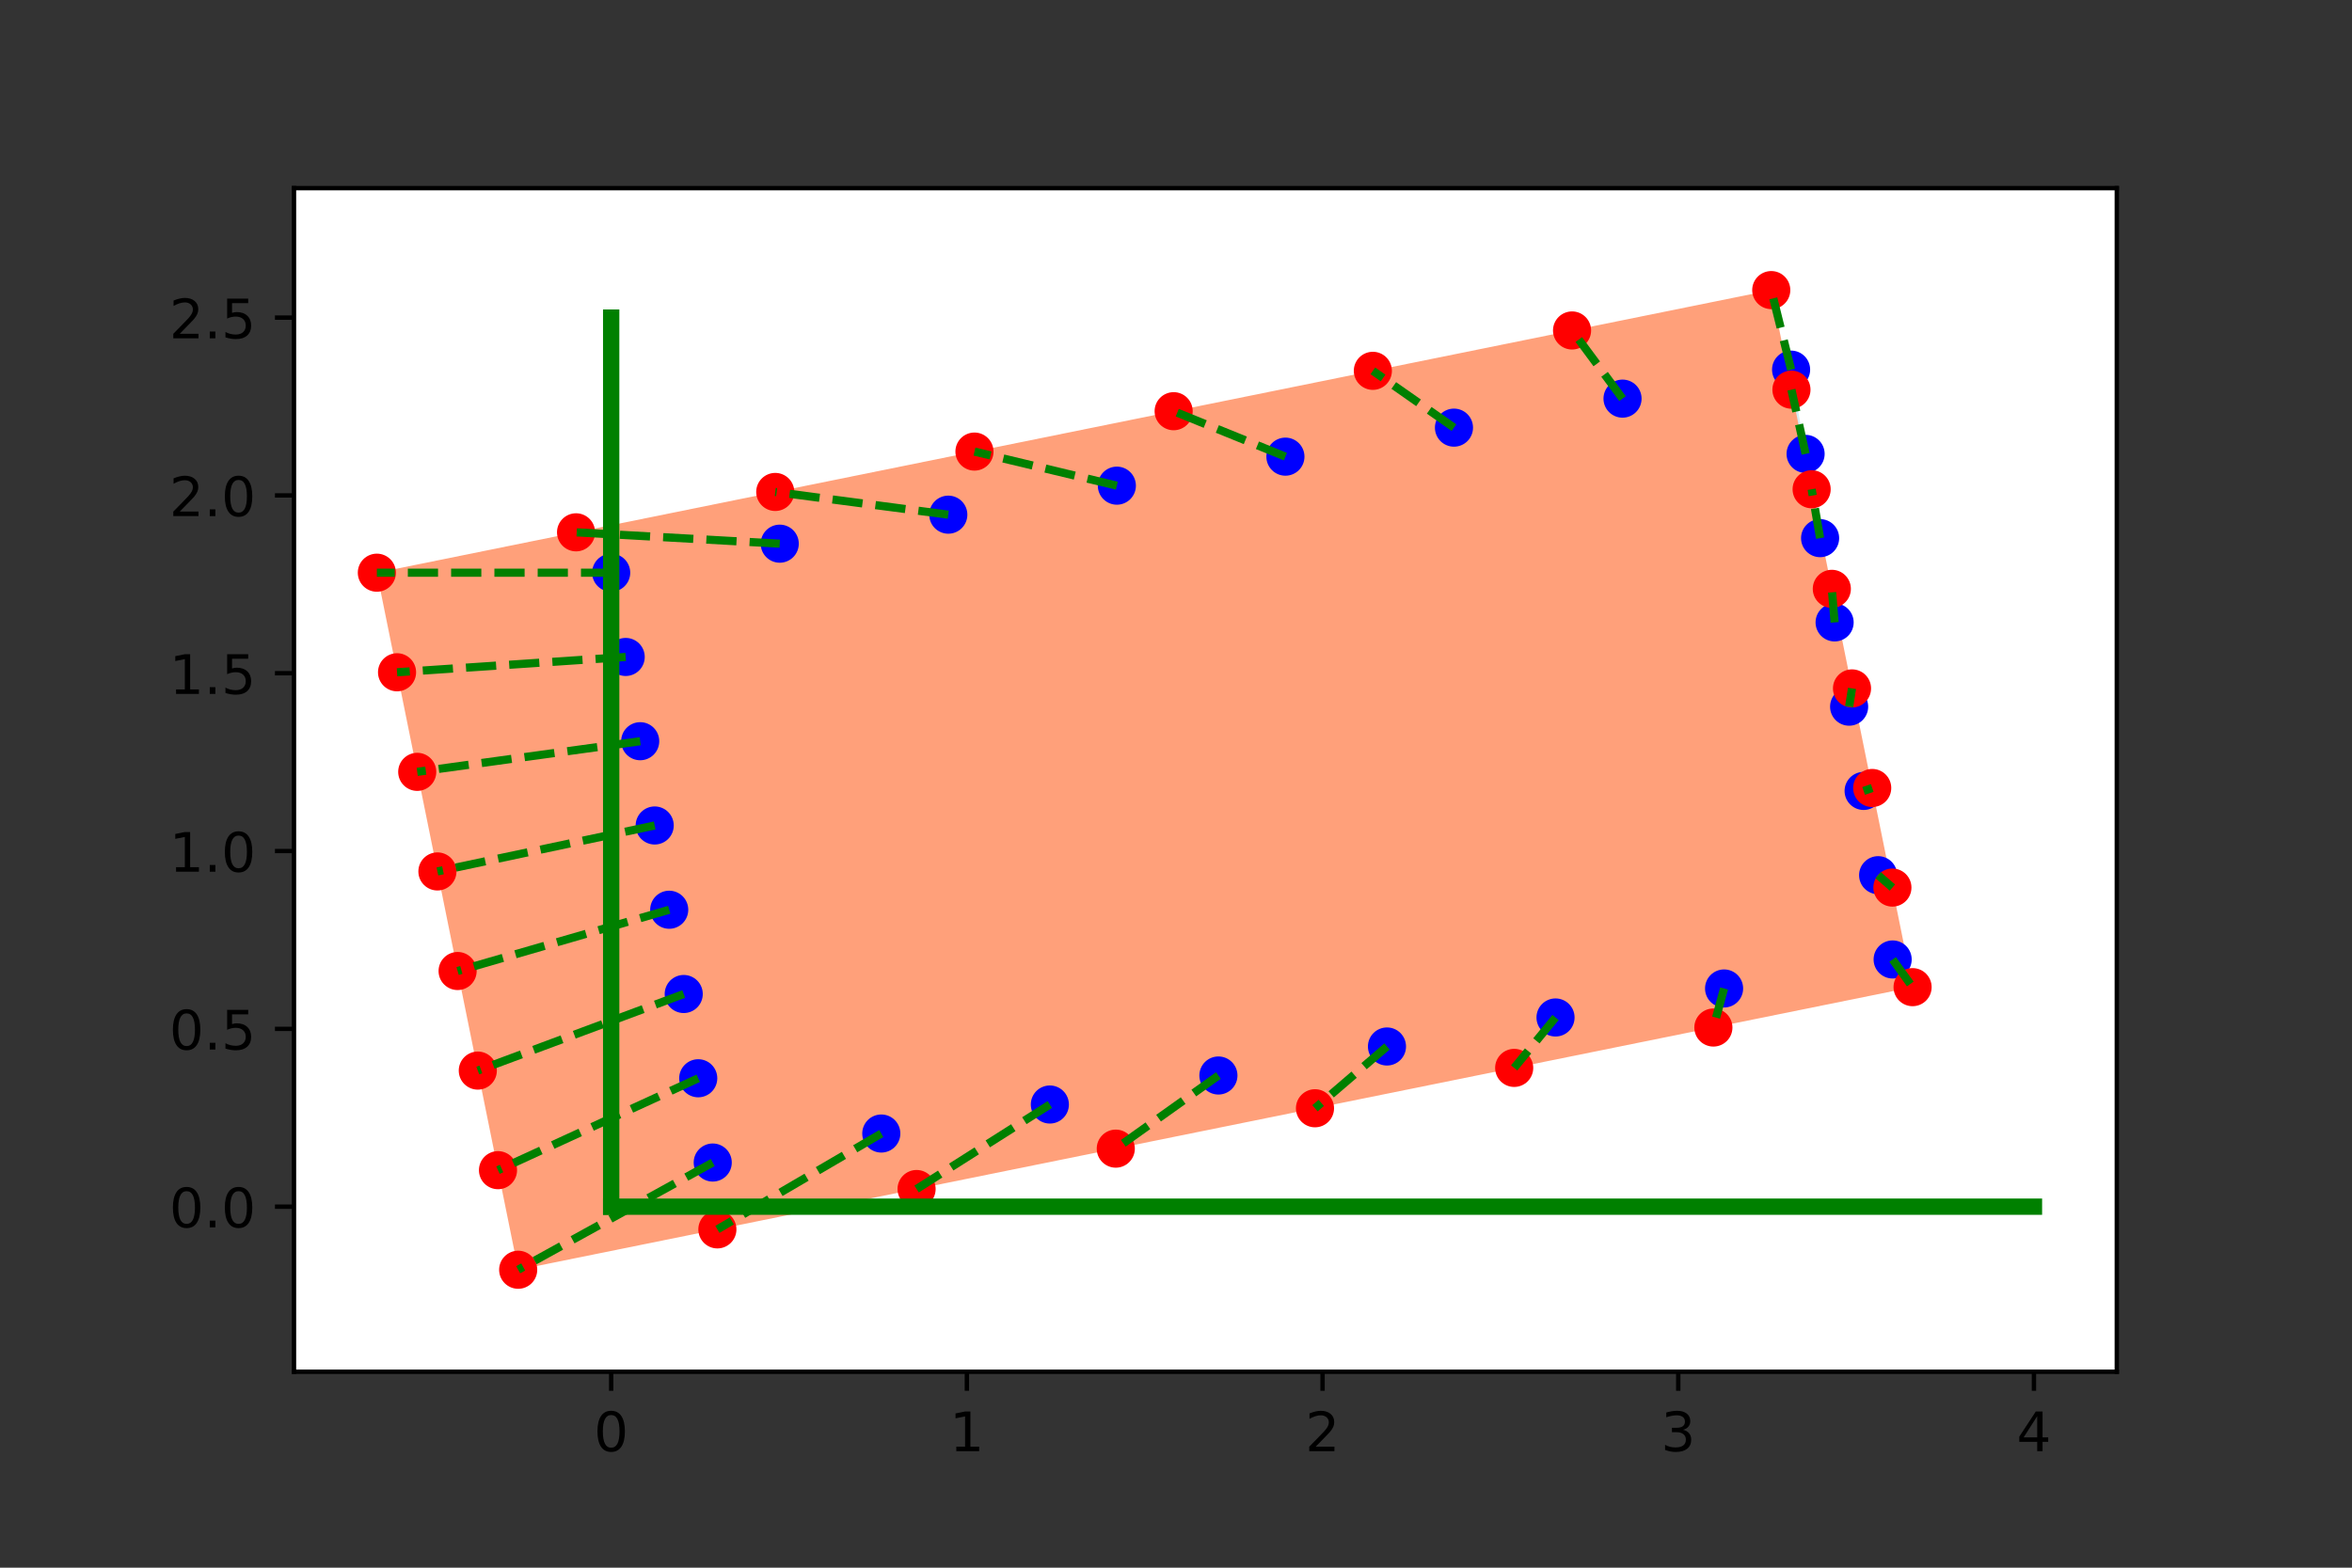 <?xml version="1.0" encoding="utf-8" standalone="no"?>
<!DOCTYPE svg PUBLIC "-//W3C//DTD SVG 1.1//EN"
  "http://www.w3.org/Graphics/SVG/1.1/DTD/svg11.dtd">
<!-- Created with matplotlib (https://matplotlib.org/) -->
<svg height="288pt" version="1.1" viewBox="0 0 432 288" width="432pt" xmlns="http://www.w3.org/2000/svg" xmlns:xlink="http://www.w3.org/1999/xlink">
 <rect x="0" y="0" width="432" height="288" fill="#333333" stroke="none"/>
 <defs>
  <style type="text/css">*{stroke-linecap:butt;stroke-linejoin:round;}</style>
 </defs>
 <g id="figure_1">
  <g id="patch_1">
   <path d="M 0 288 
L 432 288 
L 432 0 
L 0 0 
z
" style="fill:none;"/>
  </g>
  <g id="axes_1">
   <g id="patch_2">
    <path d="M 54 252 
L 388.8 252 
L 388.8 34.56 
L 54 34.56 
z
" style="fill:#ffffff;"/>
   </g>
   <g id="patch_3">
    <path clip-path="url(#p63791761df)" d="M 112.258 105.21 
L 143.218 99.88 
L 174.178 94.551 
L 205.137 89.222 
L 236.097 83.892 
L 267.056 78.563 
L 298.016 73.233 
L 328.976 67.904 
L 331.64 83.384 
L 334.305 98.863 
L 336.97 114.343 
L 339.635 129.823 
L 342.299 145.303 
L 344.964 160.783 
L 347.629 176.263 
L 316.669 181.592 
L 285.709 186.921 
L 254.75 192.251 
L 223.79 197.58 
L 192.831 202.91 
L 161.871 208.239 
L 130.911 213.569 
L 128.247 198.089 
L 125.582 182.609 
L 122.917 167.129 
L 120.252 151.649 
L 117.588 136.169 
L 114.923 120.69 
z
" style="fill:#add8e6;opacity:0.5;"/>
   </g>
   <g id="patch_4">
    <path clip-path="url(#p63791761df)" d="M 69.218 105.21 
L 105.806 97.793 
L 142.394 90.376 
L 178.982 82.96 
L 215.569 75.543 
L 252.157 68.126 
L 288.745 60.71 
L 325.333 53.293 
L 329.041 71.587 
L 332.749 89.881 
L 336.458 108.175 
L 340.166 126.468 
L 343.874 144.762 
L 347.583 163.056 
L 351.291 181.35 
L 314.703 188.767 
L 278.116 196.184 
L 241.528 203.6 
L 204.94 211.017 
L 168.352 218.434 
L 131.764 225.85 
L 95.177 233.267 
L 91.468 214.973 
L 87.76 196.679 
L 84.052 178.385 
L 80.343 160.092 
L 76.635 141.798 
L 72.927 123.504 
z
" style="fill:#ffa07a;"/>
   </g>
   <g id="matplotlib.axis_1">
    <g id="xtick_1">
     <g id="line2d_1">
      <defs>
       <path d="M 0 0 
L 0 3.5 
" id="m96eacc9419" style="stroke:#000000;stroke-width:0.8;"/>
      </defs>
      <g>
       <use style="stroke:#000000;stroke-width:0.8;" x="112.258" xlink:href="#m96eacc9419" y="252"/>
      </g>
     </g>
     <g id="text_1">
      <!-- 0 -->
      <g transform="translate(109.077 266.598)scale(0.1 -0.1)">
       <defs>
        <path d="M 31.781 66.406 
Q 24.172 66.406 20.328 58.906 
Q 16.5 51.422 16.5 36.375 
Q 16.5 21.391 20.328 13.891 
Q 24.172 6.391 31.781 6.391 
Q 39.453 6.391 43.281 13.891 
Q 47.125 21.391 47.125 36.375 
Q 47.125 51.422 43.281 58.906 
Q 39.453 66.406 31.781 66.406 
z
M 31.781 74.219 
Q 44.047 74.219 50.516 64.516 
Q 56.984 54.828 56.984 36.375 
Q 56.984 17.969 50.516 8.266 
Q 44.047 -1.422 31.781 -1.422 
Q 19.531 -1.422 13.062 8.266 
Q 6.594 17.969 6.594 36.375 
Q 6.594 54.828 13.062 64.516 
Q 19.531 74.219 31.781 74.219 
z
" id="DejaVuSans-48"/>
       </defs>
       <use xlink:href="#DejaVuSans-48"/>
      </g>
     </g>
    </g>
    <g id="xtick_2">
     <g id="line2d_2">
      <g>
       <use style="stroke:#000000;stroke-width:0.8;" x="177.589" xlink:href="#m96eacc9419" y="252"/>
      </g>
     </g>
     <g id="text_2">
      <!-- 1 -->
      <g transform="translate(174.408 266.598)scale(0.1 -0.1)">
       <defs>
        <path d="M 12.406 8.297 
L 28.516 8.297 
L 28.516 63.922 
L 10.984 60.406 
L 10.984 69.391 
L 28.422 72.906 
L 38.281 72.906 
L 38.281 8.297 
L 54.391 8.297 
L 54.391 0 
L 12.406 0 
z
" id="DejaVuSans-49"/>
       </defs>
       <use xlink:href="#DejaVuSans-49"/>
      </g>
     </g>
    </g>
    <g id="xtick_3">
     <g id="line2d_3">
      <g>
       <use style="stroke:#000000;stroke-width:0.8;" x="242.92" xlink:href="#m96eacc9419" y="252"/>
      </g>
     </g>
     <g id="text_3">
      <!-- 2 -->
      <g transform="translate(239.739 266.598)scale(0.1 -0.1)">
       <defs>
        <path d="M 19.188 8.297 
L 53.609 8.297 
L 53.609 0 
L 7.328 0 
L 7.328 8.297 
Q 12.938 14.109 22.625 23.891 
Q 32.328 33.688 34.812 36.531 
Q 39.547 41.844 41.422 45.531 
Q 43.312 49.219 43.312 52.781 
Q 43.312 58.594 39.234 62.25 
Q 35.156 65.922 28.609 65.922 
Q 23.969 65.922 18.812 64.312 
Q 13.672 62.703 7.812 59.422 
L 7.812 69.391 
Q 13.766 71.781 18.938 73 
Q 24.125 74.219 28.422 74.219 
Q 39.75 74.219 46.484 68.547 
Q 53.219 62.891 53.219 53.422 
Q 53.219 48.922 51.531 44.891 
Q 49.859 40.875 45.406 35.406 
Q 44.188 33.984 37.641 27.219 
Q 31.109 20.453 19.188 8.297 
z
" id="DejaVuSans-50"/>
       </defs>
       <use xlink:href="#DejaVuSans-50"/>
      </g>
     </g>
    </g>
    <g id="xtick_4">
     <g id="line2d_4">
      <g>
       <use style="stroke:#000000;stroke-width:0.8;" x="308.251" xlink:href="#m96eacc9419" y="252"/>
      </g>
     </g>
     <g id="text_4">
      <!-- 3 -->
      <g transform="translate(305.07 266.598)scale(0.1 -0.1)">
       <defs>
        <path d="M 40.578 39.312 
Q 47.656 37.797 51.625 33 
Q 55.609 28.219 55.609 21.188 
Q 55.609 10.406 48.188 4.484 
Q 40.766 -1.422 27.094 -1.422 
Q 22.516 -1.422 17.656 -0.516 
Q 12.797 0.391 7.625 2.203 
L 7.625 11.719 
Q 11.719 9.328 16.594 8.109 
Q 21.484 6.891 26.812 6.891 
Q 36.078 6.891 40.938 10.547 
Q 45.797 14.203 45.797 21.188 
Q 45.797 27.641 41.281 31.266 
Q 36.766 34.906 28.719 34.906 
L 20.219 34.906 
L 20.219 43.016 
L 29.109 43.016 
Q 36.375 43.016 40.234 45.922 
Q 44.094 48.828 44.094 54.297 
Q 44.094 59.906 40.109 62.906 
Q 36.141 65.922 28.719 65.922 
Q 24.656 65.922 20.016 65.031 
Q 15.375 64.156 9.812 62.312 
L 9.812 71.094 
Q 15.438 72.656 20.344 73.438 
Q 25.25 74.219 29.594 74.219 
Q 40.828 74.219 47.359 69.109 
Q 53.906 64.016 53.906 55.328 
Q 53.906 49.266 50.438 45.094 
Q 46.969 40.922 40.578 39.312 
z
" id="DejaVuSans-51"/>
       </defs>
       <use xlink:href="#DejaVuSans-51"/>
      </g>
     </g>
    </g>
    <g id="xtick_5">
     <g id="line2d_5">
      <g>
       <use style="stroke:#000000;stroke-width:0.8;" x="373.582" xlink:href="#m96eacc9419" y="252"/>
      </g>
     </g>
     <g id="text_5">
      <!-- 4 -->
      <g transform="translate(370.401 266.598)scale(0.1 -0.1)">
       <defs>
        <path d="M 37.797 64.312 
L 12.891 25.391 
L 37.797 25.391 
z
M 35.203 72.906 
L 47.609 72.906 
L 47.609 25.391 
L 58.016 25.391 
L 58.016 17.188 
L 47.609 17.188 
L 47.609 0 
L 37.797 0 
L 37.797 17.188 
L 4.891 17.188 
L 4.891 26.703 
z
" id="DejaVuSans-52"/>
       </defs>
       <use xlink:href="#DejaVuSans-52"/>
      </g>
     </g>
    </g>
   </g>
   <g id="matplotlib.axis_2">
    <g id="ytick_1">
     <g id="line2d_6">
      <defs>
       <path d="M 0 0 
L -3.5 0 
" id="m867523434a" style="stroke:#000000;stroke-width:0.8;"/>
      </defs>
      <g>
       <use style="stroke:#000000;stroke-width:0.8;" x="54" xlink:href="#m867523434a" y="221.677"/>
      </g>
     </g>
     <g id="text_6">
      <!-- 0.0 -->
      <g transform="translate(31.097 225.476)scale(0.1 -0.1)">
       <defs>
        <path d="M 10.688 12.406 
L 21 12.406 
L 21 0 
L 10.688 0 
z
" id="DejaVuSans-46"/>
       </defs>
       <use xlink:href="#DejaVuSans-48"/>
       <use x="63.623" xlink:href="#DejaVuSans-46"/>
       <use x="95.41" xlink:href="#DejaVuSans-48"/>
      </g>
     </g>
    </g>
    <g id="ytick_2">
     <g id="line2d_7">
      <g>
       <use style="stroke:#000000;stroke-width:0.8;" x="54" xlink:href="#m867523434a" y="189.012"/>
      </g>
     </g>
     <g id="text_7">
      <!-- 0.5 -->
      <g transform="translate(31.097 192.811)scale(0.1 -0.1)">
       <defs>
        <path d="M 10.797 72.906 
L 49.516 72.906 
L 49.516 64.594 
L 19.828 64.594 
L 19.828 46.734 
Q 21.969 47.469 24.109 47.828 
Q 26.266 48.188 28.422 48.188 
Q 40.625 48.188 47.75 41.5 
Q 54.891 34.812 54.891 23.391 
Q 54.891 11.625 47.562 5.094 
Q 40.234 -1.422 26.906 -1.422 
Q 22.312 -1.422 17.547 -0.641 
Q 12.797 0.141 7.719 1.703 
L 7.719 11.625 
Q 12.109 9.234 16.797 8.062 
Q 21.484 6.891 26.703 6.891 
Q 35.156 6.891 40.078 11.328 
Q 45.016 15.766 45.016 23.391 
Q 45.016 31 40.078 35.438 
Q 35.156 39.891 26.703 39.891 
Q 22.75 39.891 18.812 39.016 
Q 14.891 38.141 10.797 36.281 
z
" id="DejaVuSans-53"/>
       </defs>
       <use xlink:href="#DejaVuSans-48"/>
       <use x="63.623" xlink:href="#DejaVuSans-46"/>
       <use x="95.41" xlink:href="#DejaVuSans-53"/>
      </g>
     </g>
    </g>
    <g id="ytick_3">
     <g id="line2d_8">
      <g>
       <use style="stroke:#000000;stroke-width:0.8;" x="54" xlink:href="#m867523434a" y="156.346"/>
      </g>
     </g>
     <g id="text_8">
      <!-- 1.0 -->
      <g transform="translate(31.097 160.145)scale(0.1 -0.1)">
       <use xlink:href="#DejaVuSans-49"/>
       <use x="63.623" xlink:href="#DejaVuSans-46"/>
       <use x="95.41" xlink:href="#DejaVuSans-48"/>
      </g>
     </g>
    </g>
    <g id="ytick_4">
     <g id="line2d_9">
      <g>
       <use style="stroke:#000000;stroke-width:0.8;" x="54" xlink:href="#m867523434a" y="123.681"/>
      </g>
     </g>
     <g id="text_9">
      <!-- 1.5 -->
      <g transform="translate(31.097 127.48)scale(0.1 -0.1)">
       <use xlink:href="#DejaVuSans-49"/>
       <use x="63.623" xlink:href="#DejaVuSans-46"/>
       <use x="95.41" xlink:href="#DejaVuSans-53"/>
      </g>
     </g>
    </g>
    <g id="ytick_5">
     <g id="line2d_10">
      <g>
       <use style="stroke:#000000;stroke-width:0.8;" x="54" xlink:href="#m867523434a" y="91.015"/>
      </g>
     </g>
     <g id="text_10">
      <!-- 2.0 -->
      <g transform="translate(31.097 94.815)scale(0.1 -0.1)">
       <use xlink:href="#DejaVuSans-50"/>
       <use x="63.623" xlink:href="#DejaVuSans-46"/>
       <use x="95.41" xlink:href="#DejaVuSans-48"/>
      </g>
     </g>
    </g>
    <g id="ytick_6">
     <g id="line2d_11">
      <g>
       <use style="stroke:#000000;stroke-width:0.8;" x="54" xlink:href="#m867523434a" y="58.35"/>
      </g>
     </g>
     <g id="text_11">
      <!-- 2.5 -->
      <g transform="translate(31.097 62.149)scale(0.1 -0.1)">
       <use xlink:href="#DejaVuSans-50"/>
       <use x="63.623" xlink:href="#DejaVuSans-46"/>
       <use x="95.41" xlink:href="#DejaVuSans-53"/>
      </g>
     </g>
    </g>
   </g>
   <g id="line2d_12">
    <defs>
     <path d="M 0 3 
C 0.796 3 1.559 2.684 2.121 2.121 
C 2.684 1.559 3 0.796 3 0 
C 3 -0.796 2.684 -1.559 2.121 -2.121 
C 1.559 -2.684 0.796 -3 0 -3 
C -0.796 -3 -1.559 -2.684 -2.121 -2.121 
C -2.684 -1.559 -3 -0.796 -3 0 
C -3 0.796 -2.684 1.559 -2.121 2.121 
C -1.559 2.684 -0.796 3 0 3 
z
" id="m127b5f29d7" style="stroke:#0000ff;"/>
    </defs>
    <g clip-path="url(#p63791761df)">
     <use style="fill:#0000ff;stroke:#0000ff;" x="112.258" xlink:href="#m127b5f29d7" y="105.21"/>
     <use style="fill:#0000ff;stroke:#0000ff;" x="143.218" xlink:href="#m127b5f29d7" y="99.88"/>
     <use style="fill:#0000ff;stroke:#0000ff;" x="174.178" xlink:href="#m127b5f29d7" y="94.551"/>
     <use style="fill:#0000ff;stroke:#0000ff;" x="205.137" xlink:href="#m127b5f29d7" y="89.222"/>
     <use style="fill:#0000ff;stroke:#0000ff;" x="236.097" xlink:href="#m127b5f29d7" y="83.892"/>
     <use style="fill:#0000ff;stroke:#0000ff;" x="267.056" xlink:href="#m127b5f29d7" y="78.563"/>
     <use style="fill:#0000ff;stroke:#0000ff;" x="298.016" xlink:href="#m127b5f29d7" y="73.233"/>
     <use style="fill:#0000ff;stroke:#0000ff;" x="328.976" xlink:href="#m127b5f29d7" y="67.904"/>
     <use style="fill:#0000ff;stroke:#0000ff;" x="331.64" xlink:href="#m127b5f29d7" y="83.384"/>
     <use style="fill:#0000ff;stroke:#0000ff;" x="334.305" xlink:href="#m127b5f29d7" y="98.863"/>
     <use style="fill:#0000ff;stroke:#0000ff;" x="336.97" xlink:href="#m127b5f29d7" y="114.343"/>
     <use style="fill:#0000ff;stroke:#0000ff;" x="339.635" xlink:href="#m127b5f29d7" y="129.823"/>
     <use style="fill:#0000ff;stroke:#0000ff;" x="342.299" xlink:href="#m127b5f29d7" y="145.303"/>
     <use style="fill:#0000ff;stroke:#0000ff;" x="344.964" xlink:href="#m127b5f29d7" y="160.783"/>
     <use style="fill:#0000ff;stroke:#0000ff;" x="347.629" xlink:href="#m127b5f29d7" y="176.263"/>
     <use style="fill:#0000ff;stroke:#0000ff;" x="316.669" xlink:href="#m127b5f29d7" y="181.592"/>
     <use style="fill:#0000ff;stroke:#0000ff;" x="285.709" xlink:href="#m127b5f29d7" y="186.921"/>
     <use style="fill:#0000ff;stroke:#0000ff;" x="254.75" xlink:href="#m127b5f29d7" y="192.251"/>
     <use style="fill:#0000ff;stroke:#0000ff;" x="223.79" xlink:href="#m127b5f29d7" y="197.58"/>
     <use style="fill:#0000ff;stroke:#0000ff;" x="192.831" xlink:href="#m127b5f29d7" y="202.91"/>
     <use style="fill:#0000ff;stroke:#0000ff;" x="161.871" xlink:href="#m127b5f29d7" y="208.239"/>
     <use style="fill:#0000ff;stroke:#0000ff;" x="130.911" xlink:href="#m127b5f29d7" y="213.569"/>
     <use style="fill:#0000ff;stroke:#0000ff;" x="128.247" xlink:href="#m127b5f29d7" y="198.089"/>
     <use style="fill:#0000ff;stroke:#0000ff;" x="125.582" xlink:href="#m127b5f29d7" y="182.609"/>
     <use style="fill:#0000ff;stroke:#0000ff;" x="122.917" xlink:href="#m127b5f29d7" y="167.129"/>
     <use style="fill:#0000ff;stroke:#0000ff;" x="120.252" xlink:href="#m127b5f29d7" y="151.649"/>
     <use style="fill:#0000ff;stroke:#0000ff;" x="117.588" xlink:href="#m127b5f29d7" y="136.169"/>
     <use style="fill:#0000ff;stroke:#0000ff;" x="114.923" xlink:href="#m127b5f29d7" y="120.69"/>
    </g>
   </g>
   <g id="line2d_13">
    <defs>
     <path d="M 0 3 
C 0.796 3 1.559 2.684 2.121 2.121 
C 2.684 1.559 3 0.796 3 0 
C 3 -0.796 2.684 -1.559 2.121 -2.121 
C 1.559 -2.684 0.796 -3 0 -3 
C -0.796 -3 -1.559 -2.684 -2.121 -2.121 
C -2.684 -1.559 -3 -0.796 -3 0 
C -3 0.796 -2.684 1.559 -2.121 2.121 
C -1.559 2.684 -0.796 3 0 3 
z
" id="m7b740f1ffc" style="stroke:#ff0000;"/>
    </defs>
    <g clip-path="url(#p63791761df)">
     <use style="fill:#ff0000;stroke:#ff0000;" x="69.218" xlink:href="#m7b740f1ffc" y="105.21"/>
     <use style="fill:#ff0000;stroke:#ff0000;" x="105.806" xlink:href="#m7b740f1ffc" y="97.793"/>
     <use style="fill:#ff0000;stroke:#ff0000;" x="142.394" xlink:href="#m7b740f1ffc" y="90.376"/>
     <use style="fill:#ff0000;stroke:#ff0000;" x="178.982" xlink:href="#m7b740f1ffc" y="82.96"/>
     <use style="fill:#ff0000;stroke:#ff0000;" x="215.569" xlink:href="#m7b740f1ffc" y="75.543"/>
     <use style="fill:#ff0000;stroke:#ff0000;" x="252.157" xlink:href="#m7b740f1ffc" y="68.126"/>
     <use style="fill:#ff0000;stroke:#ff0000;" x="288.745" xlink:href="#m7b740f1ffc" y="60.71"/>
     <use style="fill:#ff0000;stroke:#ff0000;" x="325.333" xlink:href="#m7b740f1ffc" y="53.293"/>
     <use style="fill:#ff0000;stroke:#ff0000;" x="329.041" xlink:href="#m7b740f1ffc" y="71.587"/>
     <use style="fill:#ff0000;stroke:#ff0000;" x="332.749" xlink:href="#m7b740f1ffc" y="89.881"/>
     <use style="fill:#ff0000;stroke:#ff0000;" x="336.458" xlink:href="#m7b740f1ffc" y="108.175"/>
     <use style="fill:#ff0000;stroke:#ff0000;" x="340.166" xlink:href="#m7b740f1ffc" y="126.468"/>
     <use style="fill:#ff0000;stroke:#ff0000;" x="343.874" xlink:href="#m7b740f1ffc" y="144.762"/>
     <use style="fill:#ff0000;stroke:#ff0000;" x="347.583" xlink:href="#m7b740f1ffc" y="163.056"/>
     <use style="fill:#ff0000;stroke:#ff0000;" x="351.291" xlink:href="#m7b740f1ffc" y="181.35"/>
     <use style="fill:#ff0000;stroke:#ff0000;" x="314.703" xlink:href="#m7b740f1ffc" y="188.767"/>
     <use style="fill:#ff0000;stroke:#ff0000;" x="278.116" xlink:href="#m7b740f1ffc" y="196.184"/>
     <use style="fill:#ff0000;stroke:#ff0000;" x="241.528" xlink:href="#m7b740f1ffc" y="203.6"/>
     <use style="fill:#ff0000;stroke:#ff0000;" x="204.94" xlink:href="#m7b740f1ffc" y="211.017"/>
     <use style="fill:#ff0000;stroke:#ff0000;" x="168.352" xlink:href="#m7b740f1ffc" y="218.434"/>
     <use style="fill:#ff0000;stroke:#ff0000;" x="131.764" xlink:href="#m7b740f1ffc" y="225.85"/>
     <use style="fill:#ff0000;stroke:#ff0000;" x="95.177" xlink:href="#m7b740f1ffc" y="233.267"/>
     <use style="fill:#ff0000;stroke:#ff0000;" x="91.468" xlink:href="#m7b740f1ffc" y="214.973"/>
     <use style="fill:#ff0000;stroke:#ff0000;" x="87.76" xlink:href="#m7b740f1ffc" y="196.679"/>
     <use style="fill:#ff0000;stroke:#ff0000;" x="84.052" xlink:href="#m7b740f1ffc" y="178.385"/>
     <use style="fill:#ff0000;stroke:#ff0000;" x="80.343" xlink:href="#m7b740f1ffc" y="160.092"/>
     <use style="fill:#ff0000;stroke:#ff0000;" x="76.635" xlink:href="#m7b740f1ffc" y="141.798"/>
     <use style="fill:#ff0000;stroke:#ff0000;" x="72.927" xlink:href="#m7b740f1ffc" y="123.504"/>
    </g>
   </g>
   <g id="line2d_14">
    <path clip-path="url(#p63791761df)" d="M 112.258 105.21 
L 69.218 105.21 
" style="fill:none;stroke:#008000;stroke-dasharray:5.55,2.4;stroke-dashoffset:0;stroke-width:1.5;"/>
   </g>
   <g id="line2d_15">
    <path clip-path="url(#p63791761df)" d="M 143.218 99.88 
L 105.806 97.793 
" style="fill:none;stroke:#008000;stroke-dasharray:5.55,2.4;stroke-dashoffset:0;stroke-width:1.5;"/>
   </g>
   <g id="line2d_16">
    <path clip-path="url(#p63791761df)" d="M 174.178 94.551 
L 142.394 90.376 
" style="fill:none;stroke:#008000;stroke-dasharray:5.55,2.4;stroke-dashoffset:0;stroke-width:1.5;"/>
   </g>
   <g id="line2d_17">
    <path clip-path="url(#p63791761df)" d="M 205.137 89.222 
L 178.982 82.96 
" style="fill:none;stroke:#008000;stroke-dasharray:5.55,2.4;stroke-dashoffset:0;stroke-width:1.5;"/>
   </g>
   <g id="line2d_18">
    <path clip-path="url(#p63791761df)" d="M 236.097 83.892 
L 215.569 75.543 
" style="fill:none;stroke:#008000;stroke-dasharray:5.55,2.4;stroke-dashoffset:0;stroke-width:1.5;"/>
   </g>
   <g id="line2d_19">
    <path clip-path="url(#p63791761df)" d="M 267.056 78.563 
L 252.157 68.126 
" style="fill:none;stroke:#008000;stroke-dasharray:5.55,2.4;stroke-dashoffset:0;stroke-width:1.5;"/>
   </g>
   <g id="line2d_20">
    <path clip-path="url(#p63791761df)" d="M 298.016 73.233 
L 288.745 60.71 
" style="fill:none;stroke:#008000;stroke-dasharray:5.55,2.4;stroke-dashoffset:0;stroke-width:1.5;"/>
   </g>
   <g id="line2d_21">
    <path clip-path="url(#p63791761df)" d="M 328.976 67.904 
L 325.333 53.293 
" style="fill:none;stroke:#008000;stroke-dasharray:5.55,2.4;stroke-dashoffset:0;stroke-width:1.5;"/>
   </g>
   <g id="line2d_22">
    <path clip-path="url(#p63791761df)" d="M 331.64 83.384 
L 329.041 71.587 
" style="fill:none;stroke:#008000;stroke-dasharray:5.55,2.4;stroke-dashoffset:0;stroke-width:1.5;"/>
   </g>
   <g id="line2d_23">
    <path clip-path="url(#p63791761df)" d="M 334.305 98.863 
L 332.749 89.881 
" style="fill:none;stroke:#008000;stroke-dasharray:5.55,2.4;stroke-dashoffset:0;stroke-width:1.5;"/>
   </g>
   <g id="line2d_24">
    <path clip-path="url(#p63791761df)" d="M 336.97 114.343 
L 336.458 108.175 
" style="fill:none;stroke:#008000;stroke-dasharray:5.55,2.4;stroke-dashoffset:0;stroke-width:1.5;"/>
   </g>
   <g id="line2d_25">
    <path clip-path="url(#p63791761df)" d="M 339.635 129.823 
L 340.166 126.468 
" style="fill:none;stroke:#008000;stroke-dasharray:5.55,2.4;stroke-dashoffset:0;stroke-width:1.5;"/>
   </g>
   <g id="line2d_26">
    <path clip-path="url(#p63791761df)" d="M 342.299 145.303 
L 343.874 144.762 
" style="fill:none;stroke:#008000;stroke-dasharray:5.55,2.4;stroke-dashoffset:0;stroke-width:1.5;"/>
   </g>
   <g id="line2d_27">
    <path clip-path="url(#p63791761df)" d="M 344.964 160.783 
L 347.583 163.056 
" style="fill:none;stroke:#008000;stroke-dasharray:5.55,2.4;stroke-dashoffset:0;stroke-width:1.5;"/>
   </g>
   <g id="line2d_28">
    <path clip-path="url(#p63791761df)" d="M 347.629 176.263 
L 351.291 181.35 
" style="fill:none;stroke:#008000;stroke-dasharray:5.55,2.4;stroke-dashoffset:0;stroke-width:1.5;"/>
   </g>
   <g id="line2d_29">
    <path clip-path="url(#p63791761df)" d="M 316.669 181.592 
L 314.703 188.767 
" style="fill:none;stroke:#008000;stroke-dasharray:5.55,2.4;stroke-dashoffset:0;stroke-width:1.5;"/>
   </g>
   <g id="line2d_30">
    <path clip-path="url(#p63791761df)" d="M 285.709 186.921 
L 278.116 196.184 
" style="fill:none;stroke:#008000;stroke-dasharray:5.55,2.4;stroke-dashoffset:0;stroke-width:1.5;"/>
   </g>
   <g id="line2d_31">
    <path clip-path="url(#p63791761df)" d="M 254.75 192.251 
L 241.528 203.6 
" style="fill:none;stroke:#008000;stroke-dasharray:5.55,2.4;stroke-dashoffset:0;stroke-width:1.5;"/>
   </g>
   <g id="line2d_32">
    <path clip-path="url(#p63791761df)" d="M 223.79 197.58 
L 204.94 211.017 
" style="fill:none;stroke:#008000;stroke-dasharray:5.55,2.4;stroke-dashoffset:0;stroke-width:1.5;"/>
   </g>
   <g id="line2d_33">
    <path clip-path="url(#p63791761df)" d="M 192.831 202.91 
L 168.352 218.434 
" style="fill:none;stroke:#008000;stroke-dasharray:5.55,2.4;stroke-dashoffset:0;stroke-width:1.5;"/>
   </g>
   <g id="line2d_34">
    <path clip-path="url(#p63791761df)" d="M 161.871 208.239 
L 131.764 225.85 
" style="fill:none;stroke:#008000;stroke-dasharray:5.55,2.4;stroke-dashoffset:0;stroke-width:1.5;"/>
   </g>
   <g id="line2d_35">
    <path clip-path="url(#p63791761df)" d="M 130.911 213.569 
L 95.177 233.267 
" style="fill:none;stroke:#008000;stroke-dasharray:5.55,2.4;stroke-dashoffset:0;stroke-width:1.5;"/>
   </g>
   <g id="line2d_36">
    <path clip-path="url(#p63791761df)" d="M 128.247 198.089 
L 91.468 214.973 
" style="fill:none;stroke:#008000;stroke-dasharray:5.55,2.4;stroke-dashoffset:0;stroke-width:1.5;"/>
   </g>
   <g id="line2d_37">
    <path clip-path="url(#p63791761df)" d="M 125.582 182.609 
L 87.76 196.679 
" style="fill:none;stroke:#008000;stroke-dasharray:5.55,2.4;stroke-dashoffset:0;stroke-width:1.5;"/>
   </g>
   <g id="line2d_38">
    <path clip-path="url(#p63791761df)" d="M 122.917 167.129 
L 84.052 178.385 
" style="fill:none;stroke:#008000;stroke-dasharray:5.55,2.4;stroke-dashoffset:0;stroke-width:1.5;"/>
   </g>
   <g id="line2d_39">
    <path clip-path="url(#p63791761df)" d="M 120.252 151.649 
L 80.343 160.092 
" style="fill:none;stroke:#008000;stroke-dasharray:5.55,2.4;stroke-dashoffset:0;stroke-width:1.5;"/>
   </g>
   <g id="line2d_40">
    <path clip-path="url(#p63791761df)" d="M 117.588 136.169 
L 76.635 141.798 
" style="fill:none;stroke:#008000;stroke-dasharray:5.55,2.4;stroke-dashoffset:0;stroke-width:1.5;"/>
   </g>
   <g id="line2d_41">
    <path clip-path="url(#p63791761df)" d="M 114.923 120.69 
L 72.927 123.504 
" style="fill:none;stroke:#008000;stroke-dasharray:5.55,2.4;stroke-dashoffset:0;stroke-width:1.5;"/>
   </g>
   <g id="line2d_42">
    <path clip-path="url(#p63791761df)" d="M 112.258 221.677 
L 112.258 58.35 
" style="fill:none;stroke:#008000;stroke-linecap:square;stroke-width:3;"/>
   </g>
   <g id="line2d_43">
    <path clip-path="url(#p63791761df)" d="M 112.258 221.677 
L 373.582 221.677 
" style="fill:none;stroke:#008000;stroke-linecap:square;stroke-width:3;"/>
   </g>
   <g id="patch_5">
    <path d="M 54 252 
L 54 34.56 
" style="fill:none;stroke:#000000;stroke-linecap:square;stroke-linejoin:miter;stroke-width:0.8;"/>
   </g>
   <g id="patch_6">
    <path d="M 388.8 252 
L 388.8 34.56 
" style="fill:none;stroke:#000000;stroke-linecap:square;stroke-linejoin:miter;stroke-width:0.8;"/>
   </g>
   <g id="patch_7">
    <path d="M 54 252 
L 388.8 252 
" style="fill:none;stroke:#000000;stroke-linecap:square;stroke-linejoin:miter;stroke-width:0.8;"/>
   </g>
   <g id="patch_8">
    <path d="M 54 34.56 
L 388.8 34.56 
" style="fill:none;stroke:#000000;stroke-linecap:square;stroke-linejoin:miter;stroke-width:0.8;"/>
   </g>
  </g>
 </g>
 <defs>
  <clipPath id="p63791761df">
   <rect height="217.44" width="334.8" x="54" y="34.56"/>
  </clipPath>
 </defs>
</svg>
